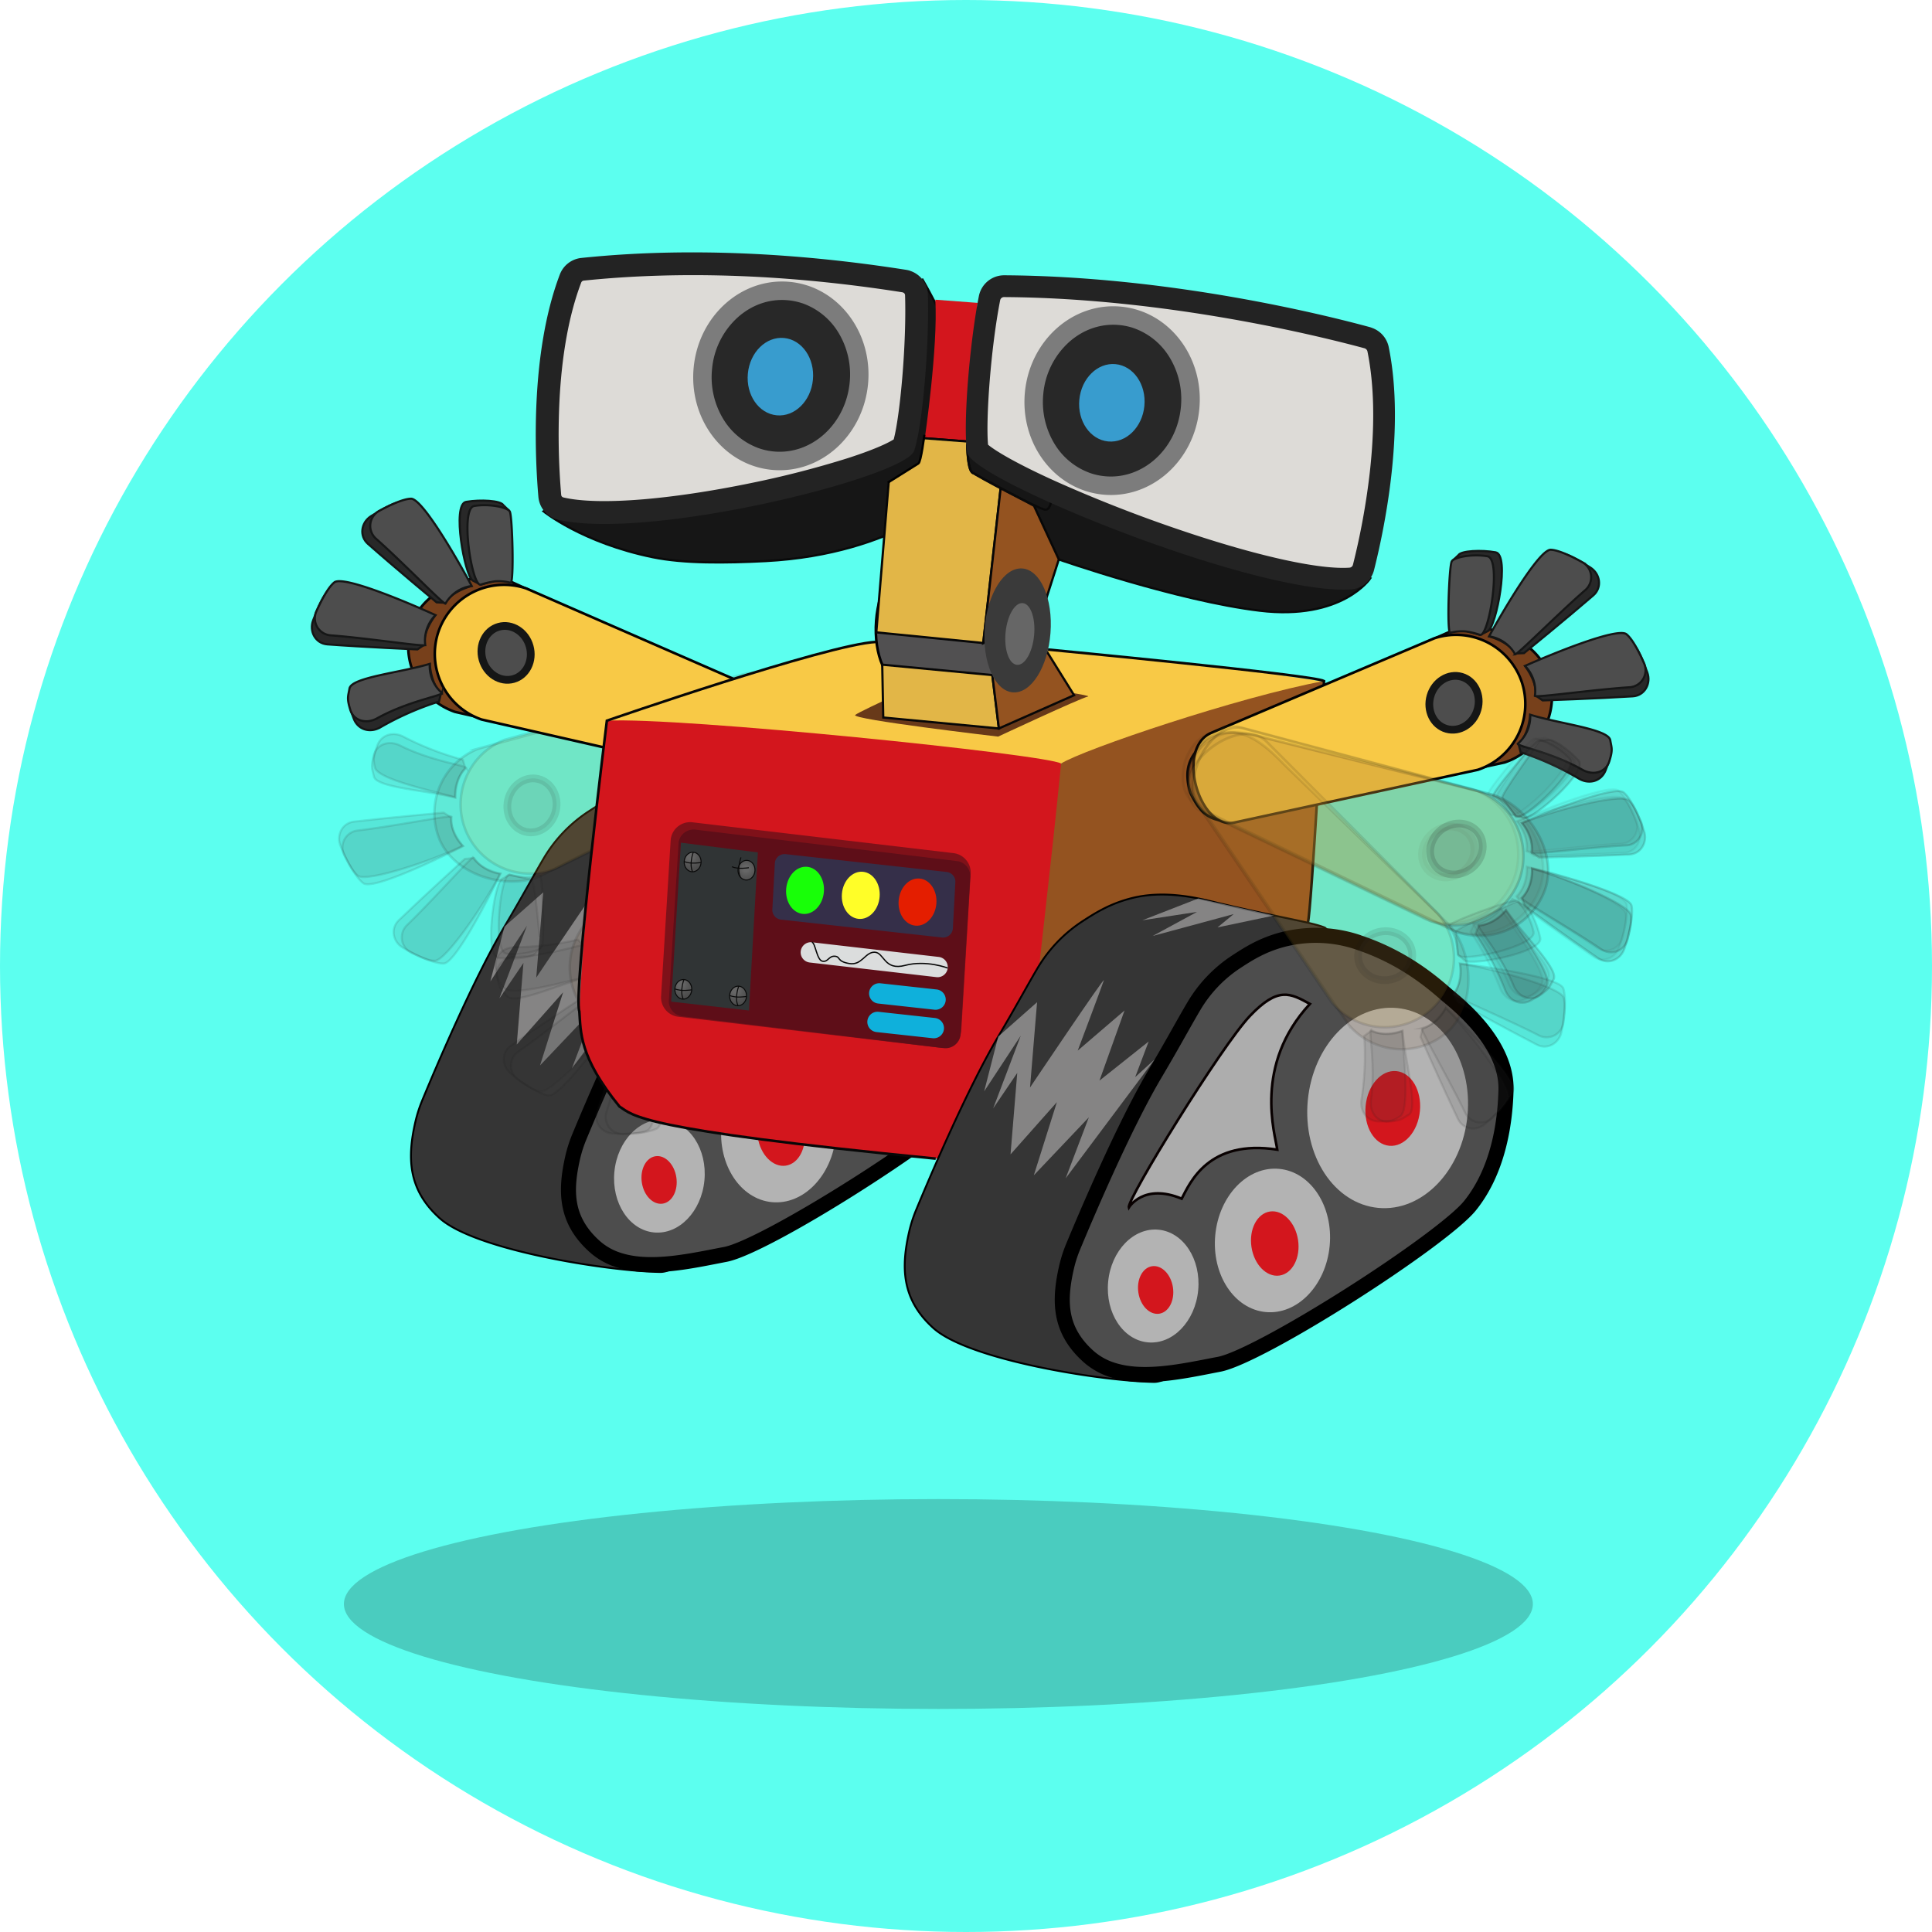 <svg id="Layer_1" data-name="Layer 1" xmlns="http://www.w3.org/2000/svg" xmlns:xlink="http://www.w3.org/1999/xlink" viewBox="0 0 1500 1500"><defs><style>.cls-1{fill:#5cffef;}.cls-2{opacity:0.2;}.cls-3{fill:#353535;stroke-width:1.46px;}.cls-22,.cls-24,.cls-3,.cls-32{stroke:#000;}.cls-22,.cls-24,.cls-3{stroke-linejoin:round;}.cls-11,.cls-12,.cls-16,.cls-17,.cls-4,.cls-41,.cls-42,.cls-46,.cls-47{fill:#4d4d4d;}.cls-5{fill:#b3b3b3;}.cls-6{fill:#f9f7f7;opacity:0.41;isolation:isolate;}.cls-7{fill:#d3161d;}.cls-13,.cls-38,.cls-43,.cls-8{fill:#77401b;}.cls-13,.cls-25,.cls-27,.cls-36,.cls-38,.cls-43,.cls-62,.cls-8{stroke:#070707;}.cls-10,.cls-11,.cls-12,.cls-13,.cls-14,.cls-15,.cls-16,.cls-17,.cls-21,.cls-23,.cls-25,.cls-27,.cls-28,.cls-32,.cls-36,.cls-38,.cls-39,.cls-40,.cls-41,.cls-42,.cls-43,.cls-44,.cls-45,.cls-46,.cls-47,.cls-57,.cls-58,.cls-59,.cls-60,.cls-61,.cls-62,.cls-8,.cls-9{stroke-miterlimit:10;}.cls-13,.cls-14,.cls-21,.cls-22,.cls-36,.cls-38,.cls-39,.cls-43,.cls-44,.cls-8,.cls-9{stroke-width:2px;}.cls-10,.cls-11,.cls-12,.cls-8,.cls-9{opacity:0.11;}.cls-14,.cls-18,.cls-39,.cls-44,.cls-9{fill:#f8c946;}.cls-14,.cls-39,.cls-44,.cls-9{stroke:#020202;}.cls-10,.cls-15,.cls-33,.cls-40,.cls-45{fill:#282828;}.cls-10,.cls-11,.cls-12,.cls-15,.cls-16,.cls-17,.cls-40,.cls-41,.cls-42,.cls-45,.cls-46,.cls-47{stroke:#151616;}.cls-10,.cls-11,.cls-15,.cls-16,.cls-40,.cls-41,.cls-45,.cls-46{stroke-width:1.64px;}.cls-12,.cls-17,.cls-42,.cls-47{stroke-width:6px;}.cls-19{fill:#683919;}.cls-20,.cls-27{fill:#945320;}.cls-21{fill:#adadad;stroke:#080000;}.cls-22{fill:#515051;}.cls-23,.cls-26{fill:#161616;}.cls-23,.cls-28,.cls-57,.cls-58,.cls-59,.cls-60,.cls-61{stroke:#0a0a0a;}.cls-23,.cls-24,.cls-25,.cls-27,.cls-28,.cls-32{stroke-width:1.73px;}.cls-24{fill:#8e8a8b;}.cls-25{fill:#e2b647;}.cls-28,.cls-32,.cls-36,.cls-58,.cls-62{fill:none;}.cls-29{fill:#dddbd7;}.cls-30{fill:#232323;}.cls-31{fill:#3a3a3a;}.cls-34{fill:#7c7c7c;}.cls-35{fill:#666;}.cls-37{fill:#389cce;}.cls-38,.cls-39,.cls-40,.cls-41,.cls-42{opacity:0.06;}.cls-43,.cls-44,.cls-45,.cls-46,.cls-47{opacity:0.16;}.cls-48{fill:#7f1119;}.cls-49{fill:#5e0e18;}.cls-50{fill:#352f49;}.cls-51{fill:#e41e00;}.cls-52{fill:#fffe28;}.cls-53{fill:#18ff08;}.cls-54{fill:#dbdddd;}.cls-55{fill:#0fb0db;}.cls-56{fill:#303435;}.cls-57,.cls-58,.cls-59,.cls-60,.cls-61{stroke-width:0.78px;}.cls-57{fill:url(#radial-gradient);}.cls-59{fill:url(#radial-gradient-2);}.cls-60{fill:url(#radial-gradient-3);}.cls-61{fill:url(#radial-gradient-4);}</style><radialGradient id="radial-gradient" cx="466.26" cy="827.38" r="10.75" gradientTransform="matrix(0, -0.96, 0.96, 0, -252.2, 1114.53)" gradientUnits="userSpaceOnUse"><stop offset="0.2" stop-color="#666"/><stop offset="0.57" stop-color="#585858"/><stop offset="1" stop-color="#4d4d4d"/></radialGradient><radialGradient id="radial-gradient-2" cx="422.74" cy="721.05" r="10.75" gradientTransform="matrix(0, -0.96, 0.96, 0, -115.29, 1176.93)" xlink:href="#radial-gradient"/><radialGradient id="radial-gradient-3" cx="467.49" cy="723.7" r="10.75" gradientTransform="matrix(0, -0.96, 0.96, 0, -160.34, 1214.55)" xlink:href="#radial-gradient"/><radialGradient id="radial-gradient-4" cx="428.07" cy="822.85" r="10.75" gradientTransform="matrix(0, -0.96, 0.96, 0, -209.44, 1086.07)" xlink:href="#radial-gradient"/></defs><title>lifted</title><circle class="cls-1" cx="750" cy="750" r="750"/><ellipse class="cls-2" cx="728.56" cy="1245.36" rx="461.55" ry="81.47"/><g id="Layer_4" data-name="Layer 4"><path class="cls-3" d="M322.5,871A106.73,106.73,0,0,1,328,853.92c9.57-23.15,39.19-93.14,63.69-134.56,14.44-24.39,23.39-41.12,30.85-53.63a110.71,110.71,0,0,1,34.59-35.84c9.42-6.12,20.22-13,35.95-17.34,20.55-5.72,41.94-3.42,62.66,1.61,51.66,12.55,79.63,16.46,89.57,20.76,9.41,7.93,48.07,58,47,96.78-.74,28-6.79,65.66-29.38,93.51S547.12,988.11,512.43,987.56c-40.53-.65-143.17-16.8-171-41.69C316.39,923.49,316.27,898.31,322.5,871Z"/><path class="cls-4" d="M480,978.21a50.5,50.5,0,0,1-18.24-10.4c-22.67-20.26-23.22-42.33-17.09-69.17a101.66,101.66,0,0,1,5.2-16.15c8.69-20.9,38.82-92.36,63.34-133.81,8-13.48,14.4-24.86,19.56-34,4.27-7.54,7.94-14.06,11.26-19.61a105.62,105.62,0,0,1,32.77-33.94c8.46-5.49,19-12.36,34.34-16.61a102.77,102.77,0,0,1,59.28,1.55l1.1.37c34.61,11.45,57.08,30.9,66.67,39.21l2.35,2,1.21,1c5.48,4.59,16.87,14.13,26.77,27,11.91,15.49,17.76,30.75,17.39,45.27-.65,26.11-6.11,62.89-28.07,90-10,12.3-47.49,40.15-93.31,69.27-47,29.84-86.74,50.92-101.29,53.71l-7.27,1.41C530.92,980.18,502.65,985.72,480,978.21Z"/><path d="M669.64,652c33.51,11.09,55.36,30,64.7,38.08l2.4,2.07,1.22,1c5.33,4.43,16.38,13.71,25.89,26.1,11.08,14.4,16.52,28.38,16.18,41.55-1.19,45.63-15.21,72.19-26.77,86.44-9.47,11.68-47.26,39.65-91.91,68-45.66,29-85.56,50.28-99.24,52.9q-3.58.68-7.3,1.41c-24.27,4.74-51.78,10.11-73,3.09a45,45,0,0,1-16.19-9.2c-9.67-8.66-15.39-18.16-17.46-29-1.79-9.41-1.12-20.05,2.18-34.49a96.1,96.1,0,0,1,4.91-15.25c8.66-20.8,38.64-92,63-133.06,8-13.52,14.47-24.94,19.62-34.12,4.26-7.48,7.9-14,11.18-19.47A99.58,99.58,0,0,1,580,666c8.14-5.3,18.25-11.85,32.72-15.88a96.92,96.92,0,0,1,55.89,1.5l1.06.35m3.68-11.1-1.13-.38a108.92,108.92,0,0,0-62.66-1.62c-15.75,4.38-26.55,11.23-35.95,17.35A110.54,110.54,0,0,0,539,692.07c-7.48,12.46-16.4,29.22-30.84,53.63-24.5,41.42-54.12,111.41-63.71,134.55a107.13,107.13,0,0,0-5.5,17.1c-6.22,27.3-6.11,52.48,18.91,74.84a56.7,56.7,0,0,0,20.3,11.59c26.42,8.75,59.46,1,86.13-4.12,34.13-6.48,175.5-97.19,198.09-125s28.63-65.49,29.37-93.51c1-38.83-38-70-47.45-77.9-7.9-6.66-32-29.42-71-42.31Z"/><ellipse class="cls-5" cx="694.02" cy="774.87" rx="77.93" ry="62.27" transform="translate(-142.74 1392.88) rotate(-84.6)"/><ellipse class="cls-5" cx="604.58" cy="877.77" rx="55.83" ry="44.61" transform="translate(-326.19 1397.06) rotate(-84.6)"/><ellipse class="cls-5" cx="511.96" cy="913.14" rx="43.93" ry="35.11" transform="translate(-445.31 1336.89) rotate(-84.6)"/><path class="cls-6" d="M391.7,719.36l30.12-26.58L416.34,759s58.47-87,57.33-83.21-20.29,54.54-20.29,54.54l36.35-31.11-19.51,54.52,38.2-30.4L498,751l15.14-13.8L444,829.53l18-47.34-42.71,45,17.91-56.8-36,40.56,5.21-63.32L387.72,775.2l21.41-56.47-28.41,43.21Z"/><polygon class="cls-6" points="547.01 612.24 503.54 629.17 546.03 622.66 511.56 641.35 574.52 624.34 561.92 634.69 605.83 625.46 547.01 612.24"/><ellipse class="cls-7" cx="697.98" cy="775.25" rx="29.12" ry="21.17" transform="translate(-139.52 1397.17) rotate(-84.6)"/><ellipse class="cls-7" cx="606.38" cy="880.15" rx="18.29" ry="25.14" transform="translate(-124.25 100.06) rotate(-8.56)"/><ellipse class="cls-7" cx="511.71" cy="916.1" rx="13.55" ry="18.62" transform="translate(-130.65 86.37) rotate(-8.56)"/><path class="cls-8" d="M418.62,680.6l160.62-81.75c27.76-13.07,45-27.06,34.17-54.6h0c-13.44-25.64-28.46-22-55.95-14l-186.07,51a53.92,53.92,0,0,0-30.47,69.65h0C351.72,678.44,391.08,691.38,418.62,680.6Z"/><path class="cls-9" d="M431,674.56,599.59,592c27.76-13.08,5.7-76.62-21.78-68.59l-186.07,51a53.91,53.91,0,0,0-30.46,69.66h0A53.92,53.92,0,0,0,431,674.56Z"/><path class="cls-10" d="M367.47,666.18s4.31,8,20.75,12.08c-10.11,20.91-41.68,67.57-50.58,67.7-6.06.1-15.7-5-24.63-10-8-4.55-10.08-15-3.44-21.44,19.83-19.08,51.29-47.69,51.29-47.69Z"/><path class="cls-11" d="M388.63,678.36c-10.11,20.91-35.31,69.59-44.21,69.72-6.06.1-16.24-4.11-25-8.38A13.23,13.23,0,0,1,316,718.27c19.83-19.08,49.38-52.5,51.7-52.77A27.81,27.81,0,0,0,388.63,678.36Z"/><path class="cls-10" d="M350.05,634.47s-1.42,9,9.23,22.17c-20.7,10.54-74.07,28.6-81.24,23.36-4.88-3.59-9.51-13.44-13.55-22.92-3.63-8.47,1.08-18.06,10.23-19.16,27.35-3.22,69.69-7,69.69-7Z"/><path class="cls-11" d="M359.55,657c-20.7,10.54-70.22,34.07-77.38,28.78-4.88-3.59-10.43-13.09-14.85-21.8a13.25,13.25,0,0,1,5.78-17.81,13.53,13.53,0,0,1,4.44-1.35c27.36-3.23,71.08-11.94,73.08-10.71A27.68,27.68,0,0,0,359.55,657Z"/><path class="cls-10" d="M361.27,596.22s-7,5.8-7.78,22.71C331,613.11,293,604.5,291.09,595.84c-1.28-5.92-1.63-6.67,1.61-16.43,2.89-8.75,12.17-11.82,20.35-7.57a230.43,230.43,0,0,0,46.31,18Z"/><path class="cls-11" d="M353.44,619.34c-22.5-5.82-61.27-7.79-63.13-16.49-1.28-5.92-2.55-7-.08-16.48,2.33-8.91,12.11-11.69,20.35-7.57,24.56,12.29,50.64,15.24,51.35,17.46A28,28,0,0,0,353.44,619.34Z"/><path class="cls-10" d="M412.63,683l-16.93-3.89s-5.12,2.75-6.18,3.45c-5.92,3.94-13.75,59.8-2.44,61.21s26.66-.22,28.66-3.68c.24-.43,4-4.22,4-4.22S415.11,681.09,412.63,683Z"/><path class="cls-11" d="M418.77,679.54a36.73,36.73,0,0,1-11.92,1.62,63.07,63.07,0,0,1-11.15-2c-7-1.51-13.75,59.81-2.44,61.22s25.41-1.93,27.41-5.39S421.57,677.35,418.77,679.54Z"/><ellipse class="cls-12" cx="413.02" cy="625.36" rx="21.06" ry="19" transform="translate(-289.56 886.21) rotate(-76.93)"/><path class="cls-8" d="M543.7,781.65l103.14-147.8c18.33-24.61,26.9-45,4.41-64.25h0c-23.93-16.28-35.48-6-55.94,14L455.22,716.27a53.91,53.91,0,0,0,5.95,75.79h0C483.68,811.27,524.49,804.14,543.7,781.65Z"/><path class="cls-9" d="M551.74,770.51,661.58,618.26C679.91,593.64,630.5,548,610.05,568L470,700.67a53.92,53.92,0,0,0,6,75.8h0A53.93,53.93,0,0,0,551.74,770.51Z"/><path class="cls-10" d="M491.79,793s7.59,5.05,24,.87c.93,23.21-4.93,79.24-12.71,83.55-5.3,2.94-16.18,3-26.45,2.77-9.21-.24-16-8.52-13.14-17.29,8.5-26.18,22.76-66.24,22.76-66.24Z"/><path class="cls-11" d="M516.19,793.8c.94,23.21,1.65,78-6.14,82.33-5.3,3-16.26,4-26,4.4a13.25,13.25,0,0,1-13.14-17.28c8.5-26.18,18.82-69.57,20.74-70.9A27.75,27.75,0,0,0,516.19,793.8Z"/><path class="cls-10" d="M461.49,773.28s3,8.61,18.58,15.2c-13.29,19-51.86,60.14-60.65,58.89-6-.87-14.72-7.37-22.75-13.83-7.19-5.76-7.56-16.44,0-21.72,22.6-15.73,58.18-39,58.18-39Z"/><path class="cls-11" d="M480.46,788.63c-13.29,19.06-45.88,63.15-54.69,61.85-6-.87-15.36-6.63-23.37-12.23a13.25,13.25,0,0,1,0-21.71c22.61-15.74,57.06-44,59.4-43.89A27.7,27.7,0,0,0,480.46,788.63Z"/><path class="cls-10" d="M453.35,734.25s-3.47,8.43,3.84,23.7c-22.57,5.46-60.18,15.79-65.92,9-3.91-4.62-4.57-5.12-6.32-15.25-1.57-9.08,5.17-16.16,14.38-16.27a230.3,230.3,0,0,0,49.35-5.9Z"/><path class="cls-11" d="M457.34,758.34c-22.58,5.46-57.71,22-63.45,15.21-3.92-4.63-5.57-5-7.84-14.5-2.14-9,5.17-16,14.38-16.28C427.89,742,452.28,732.35,454,734A28,28,0,0,0,457.34,758.34Z"/><path class="cls-10" d="M539.55,786.59l-16.77,4.54s-3.22,4.84-3.83,6c-3.36,6.27,16.06,59.22,26.7,55.14s23.4-12.76,23.54-16.75c0-.5,1.58-5.63,1.58-5.63S540.83,783.74,539.55,786.59Z"/><path class="cls-11" d="M543.34,780.64a36.9,36.9,0,0,1-9.76,7.05,62,62,0,0,1-10.8,3.44c-6.85,2,16.06,59.23,26.69,55.15s21.51-13.67,21.64-17.66S544.77,777.39,543.34,780.64Z"/><ellipse class="cls-12" cx="512.73" cy="735.56" rx="19" ry="21.06" transform="translate(-173.31 158.25) rotate(-15.04)"/><path class="cls-13" d="M396.1,451.4l164,74.71c28.3,11.86,46.07,25.09,36.49,53.07h0c-12.3,26.2-27.47,23.23-55.27,16.36L353.25,552.7a53.9,53.9,0,0,1-33.46-68.27h0C329.37,456.45,368.12,441.82,396.1,451.4Z"/><path class="cls-14" d="M408.68,456.9,580.74,532c28.3,11.86,9,76.3-18.8,69.47L373.89,558.63a53.9,53.9,0,0,1-33.46-68.27h0A53.91,53.91,0,0,1,408.68,456.9Z"/><path class="cls-15" d="M345.63,468s3.95-8.2,20.2-12.95c-11-20.46-44.57-65.72-53.47-65.46-6.05.17-15.46,5.62-24.17,11.08-7.84,4.88-9.42,15.46-2.51,21.57,20.62,18.23,53.3,45.43,53.3,45.43Z"/><path class="cls-16" d="M366.24,454.94c-11-20.46-38.3-68-47.19-67.75-6.06.17-16.06,4.81-24.63,9.45a13.25,13.25,0,0,0-2.51,21.58c20.62,18.22,51.6,50.3,53.94,50.47A27.75,27.75,0,0,1,366.24,454.94Z"/><path class="cls-15" d="M329.6,500.45s-1.82-8.93,8.25-22.54c-21.13-9.66-75.24-25.37-82.17-19.78-4.7,3.77-8.91,13.82-12.53,23.39-3.29,8.7,1.84,18.06,11,18.76,27.47,2.05,69.93,3.94,69.93,3.94Z"/><path class="cls-16" d="M338.11,477.57c-21.13-9.65-71.63-31-78.56-25.41-4.71,3.78-9.87,13.54-13.9,22.42a13.25,13.25,0,0,0,6.56,17.55,13.46,13.46,0,0,0,4.49,1.15c27.47,2,71.52,8.85,73.48,7.58A27.84,27.84,0,0,1,338.11,477.57Z"/><path class="cls-15" d="M342.45,538.17s-7.27-5.48-8.75-22.34c-22.22,6.79-59.84,17-61.34,25.8-1,6-1.34,6.74,2.32,16.35,3.27,8.61,12.67,11.3,20.66,6.68a230.09,230.09,0,0,1,45.49-20Z"/><path class="cls-16" d="M333.67,515.41c-22.22,6.79-60.86,10.43-62.34,19.21-1,6-2.25,7.16.63,16.47,2.73,8.81,12.61,11.16,20.67,6.68,24-13.38,49.93-17.42,50.56-19.7A27.56,27.56,0,0,1,333.67,515.41Z"/><path class="cls-15" d="M390,449.28l-16.73,4.61s-5.21-2.53-6.29-3.19c-6.09-3.68-16.33-59.14-5.1-61.05s26.65-1,28.8,2.42c.27.42,4.22,4.06,4.22,4.06S392.6,451.07,390,449.28Z"/><path class="cls-16" d="M396.3,452.44a36.94,36.94,0,0,0-12-1.09,63.39,63.39,0,0,0-11.06,2.56c-6.89,1.81-16.33-59.16-5.1-61.06s25.49.83,27.62,4.19S399.22,454.5,396.3,452.44Z"/><ellipse class="cls-17" cx="392.92" cy="506.91" rx="19" ry="21.06" transform="translate(-121.57 123.98) rotate(-15.56)"/><path class="cls-18" d="M471.19,559.55s154.58-57,222.13-62.32c0,0,179.68,7.25,332.68,31.74-19.47,11.81-181.56,61.78-204.1,64.06S529.53,573.73,471.19,559.55Z"/><path class="cls-19" d="M774.94,571.9s63.45-29.65,69.76-31.12-114.86-16.86-114.86-16.86S668.3,551.68,664,555.06,774.94,571.9,774.94,571.9Z"/><path class="cls-20" d="M1028,528.74s-9.74,256-34.82,318.66c-20.52,14.32-157.35,61.38-199.35,57.4-1.95-29.64,16.46-291.85,30-312C840.57,582.08,962.3,540.86,1028,528.74Z"/><path class="cls-7" d="M471.19,559.55s-17.05,129.72-21.37,225.66c-1.64,37,30.39,76.07,36.23,78,12.3,13.62,320.15,49.83,339.64,39.17,0,0-31.73-30.29-26.61-81,6.44-63.36,17.28-151.86,24.74-228.59C813,585.8,527.32,556.45,471.19,559.55Z"/><path class="cls-3" d="M705.86,956.34a106.54,106.54,0,0,1,5.49-17.08c9.59-23.15,39.21-93.14,63.71-134.56,14.44-24.39,23.4-41.16,30.85-53.64a110.71,110.71,0,0,1,34.59-35.84c9.41-6.11,20.22-13,36-17.34,20.55-5.72,41.93-3.42,62.66,1.62,51.66,12.54,79.63,16.46,89.57,20.76,9.4,7.93,48.06,58,47,96.79-.73,28-6.78,65.65-29.37,93.51s-115.87,162.89-150.57,162.35c-40.53-.65-143.16-16.8-171-41.69C699.75,1008.83,699.63,983.65,705.86,956.34Z"/><path class="cls-4" d="M863.32,1063.54a50.5,50.5,0,0,1-18.23-10.39C822.42,1032.9,821.87,1010.81,828,984a101.44,101.44,0,0,1,5.2-16.16c8.69-20.9,38.82-92.36,63.34-133.81,8-13.48,14.39-24.87,19.56-34,4.27-7.54,7.93-14.06,11.26-19.6a105.48,105.48,0,0,1,32.76-33.94c8.47-5.5,19-12.36,34.34-16.61a102.63,102.63,0,0,1,59.29,1.55l1.09.36c34.62,11.46,57.08,30.9,66.68,39.2l2.36,2,1.2,1c5.47,4.58,16.87,14.13,26.77,27,11.92,15.49,17.76,30.75,17.38,45.26-.64,26.11-6.1,62.89-28.06,90-10,12.31-47.48,40.15-93.32,69.28-47,29.85-86.73,50.92-101.29,53.71l-7.27,1.4C914.26,1065.51,886,1071,863.32,1063.54Z"/><path d="M1053,737.31c33.51,11.09,55.36,30,64.7,38.08l2.41,2.07,1.22,1c5.32,4.42,16.37,13.71,25.89,26.09,11.08,14.41,16.52,28.39,16.17,41.55-1.19,45.64-15.2,72.2-26.76,86.44-9.47,11.69-47.27,39.67-91.9,68-45.68,29-85.57,50.29-99.25,52.91-2.39.44-4.83.92-7.3,1.4-24.28,4.74-51.78,10.11-73,3.1A45,45,0,0,1,849,1048.8c-9.68-8.66-15.4-18.15-17.46-29-1.8-9.4-1.12-20,2.18-34.48A94.88,94.88,0,0,1,838.64,970c8.67-20.81,38.64-91.95,63-133.07,8-13.52,14.48-24.94,19.63-34.12,4.25-7.48,7.9-14,11.18-19.46a99.48,99.48,0,0,1,30.94-32c8.14-5.31,18.25-11.86,32.72-15.88a96.77,96.77,0,0,1,55.92,1.48l1.06.35m3.67-11.11-1.14-.38a108.88,108.88,0,0,0-62.65-1.62c-15.75,4.38-26.55,11.23-35.94,17.35a110.55,110.55,0,0,0-34.65,35.83c-7.48,12.47-16.4,29.23-30.84,53.64-24.5,41.42-54.12,111.42-63.71,134.56a105.66,105.66,0,0,0-5.49,17.09c-6.24,27.3-6.12,52.48,18.89,74.84a57.08,57.08,0,0,0,20.3,11.59c26.43,8.74,59.46,1,86.14-4.12,34.13-6.48,175.49-97.19,198.08-125.05s28.65-65.49,29.37-93.5c1-38.84-38-70-47.44-77.89-7.9-6.67-32-29.42-71-42.31Z"/><ellipse class="cls-5" cx="1077.37" cy="860.21" rx="77.93" ry="62.27" transform="translate(119.58 1851.85) rotate(-84.6)"/><ellipse class="cls-5" cx="987.94" cy="963.1" rx="55.83" ry="44.61" transform="translate(-63.86 1856.01) rotate(-84.6)"/><ellipse class="cls-5" cx="895.32" cy="998.48" rx="43.93" ry="35.11" transform="translate(-182.99 1795.85) rotate(-84.6)"/><path class="cls-6" d="M775.06,804.71l30.12-26.59-5.47,66.21s58.47-87,57.31-83.21-20.3,54.59-20.3,54.59l36.36-31.18L853.61,839l38.2-30.39-10.47,27.68,15.14-13.8-69.1,92.34,18-47.34-42.72,45,17.91-56.8-36,40.56L789.79,833l-18.7,27.57,21.42-56.47L764.1,847.32Z"/><polygon class="cls-6" points="930.37 697.57 886.9 714.5 929.38 708 894.92 726.68 957.88 709.68 945.28 720.03 989.19 710.8 930.37 697.57"/><ellipse class="cls-7" cx="1081.34" cy="860.59" rx="29.12" ry="21.17" transform="translate(122.81 1856.14) rotate(-84.6)"/><ellipse class="cls-7" cx="989.72" cy="965.48" rx="18.29" ry="25.14" transform="translate(-132.68 158.06) rotate(-8.56)"/><ellipse class="cls-7" cx="895.06" cy="1001.43" rx="13.55" ry="18.62" transform="matrix(0.99, -0.15, 0.15, 0.99, -139.08, 144.37)"/><path class="cls-21" d="M876.46,937.45s11.46-19.11,41-6.79c6.52-12.42,20.73-46.37,74.21-38.08C990,880.42,972.92,827.05,1017,779.44c-15.21-8.29-24.59-13.74-46.55,9.31S874.77,931.19,876.46,937.45Z"/><path class="cls-22" d="M793.75,441.35l-7.3,96.21L702.11,532c-14.08-1.11-23.89-23.47-21.88-50s15.08-47.24,29.17-46.16c4.74.36,9,3.12,12.48,7.68Z"/><path class="cls-23" d="M422.05,397s30.06,24.42,84.71,35.6c24.28,5,56.55,4.62,87.85,3C696.23,430.27,745,381.28,745,381.28s-1.41-69.76-.94-93.14-27.8-71-27.8-71Z"/><path class="cls-23" d="M1063.88,449s-21.79,32.85-85.92,25.13-155.89-39.78-155.89-39.78l-52.74-82.63Z"/><path class="cls-7" d="M726.18,232.68,759,235.15l-8.95,107.61L718,340.32S728.36,269.46,726.18,232.68Z"/><polygon class="cls-24" points="718.01 340.28 736.9 370.5 759.76 372.24 750.05 342.71 718.01 340.28"/><polygon class="cls-25" points="692.97 338.38 780.72 345.04 763.4 499.23 680.36 490.98 692.97 338.38"/><path class="cls-26" d="M718.21,339.38l-3.72,18.31a3.15,3.15,0,0,1-1.43,2.1l-23.83,14.95a3.2,3.2,0,0,1-4.39-1,3.27,3.27,0,0,1-.47-1.46l-.38-5.15a3.19,3.19,0,0,1,1.1-2.63L713,336.39a3.18,3.18,0,0,1,5.17,3Z"/><polygon class="cls-27" points="822.07 434.31 811.09 468.56 763.4 499.23 780.72 345.04 822.07 434.31"/><path class="cls-23" d="M750.94,345.48s.12,17.92,3.61,21,50.71,27.93,56.46,29.16,5.65-12.24,5.65-12.24Z"/><path class="cls-28" d="M750.94,345.48s.19,21.64,5,22c5.57,3.29,47.2,25.39,47.2,25.39"/><path class="cls-29" d="M920.93,422a1106.13,1106.13,0,0,1-108.47-42.27c-37.11-17-50.9-27.14-53.36-30.47-2.93-19.25,1.77-80.12,9.13-117.73a11.51,11.51,0,0,1,11.34-9.3c127.56.76,248.14,30.85,282.06,40l.59.2a11.72,11.72,0,0,1,7.76,8.78c5.48,26.94,6.1,59.58,1.87,97a561.17,561.17,0,0,1-13.23,72.19,11.45,11.45,0,0,1-10.29,8.67c-23.72,1.66-70.12-8.24-127.39-27.19Z"/><path class="cls-30" d="M1059.58,270.46a3.29,3.29,0,0,1,2.12,2.48c5.29,26.07,5.88,57.83,1.74,94.39a553.09,553.09,0,0,1-13,71.08,3,3,0,0,1-2.69,2.32c-22.67,1.58-67.93-8.18-124.17-26.79a1109.65,1109.65,0,0,1-104.34-40.45C787,358.9,772,349.39,767.12,345.28c-1.83-19.57,2.08-74.83,9.4-112.16a3.05,3.05,0,0,1,3-2.47c126.54.76,246.27,30.64,279.9,39.76l.15,0m5.3-16-1-.34c-36.68-10-156.4-39.59-284.2-40.34A20,20,0,0,0,760,229.87c-7.36,37.54-12.5,101.54-9.06,121.51C753.17,364.48,837,403,918.28,430c51.84,17.15,102.65,29.52,130.64,27.6a19.91,19.91,0,0,0,17.88-15c7.42-29.33,24.52-108.53,11.43-173a20.12,20.12,0,0,0-13.34-15.15Z"/><polygon class="cls-25" points="684.96 516.05 685.76 557.08 775.54 565.57 770.45 524.13 684.96 516.05"/><polygon class="cls-27" points="813.17 506.48 833.9 539.76 775.54 565.57 770.45 524.13 813.17 506.48"/><ellipse class="cls-31" cx="790.08" cy="489.45" rx="48.23" ry="25.6" transform="translate(242.24 1240.23) rotate(-85.66)"/><path class="cls-32" d="M717.67,337.57s-2.56,21-4.62,22.25l-23.82,14.94"/><path class="cls-29" d="M434.37,394.66a11,11,0,0,1-7.49-9.59,560.65,560.65,0,0,1-1.4-73.32c1.86-37.58,7.74-69.66,17.46-95.32a11.21,11.21,0,0,1,9.29-7.3c76.75-7.94,160.84-4.85,249.94,9.16a12.2,12.2,0,0,1,1.76.43,11.13,11.13,0,0,1,7.58,10.17c1.18,37.58-4.11,99.58-10,117.62-5,5.6-42.34,21.6-112.87,36.48C521.34,397.22,464,401.68,435.3,394.89,435,394.83,434.68,394.75,434.37,394.66Z"/><path class="cls-30" d="M701.18,227.14a2.27,2.27,0,0,1,1.51,2c1.2,38-3.85,93.21-8.81,112-3.21,2.06-12.56,7.11-35.7,14.58a749.46,749.46,0,0,1-75.56,19.42c-29.8,6.13-58.6,10.46-83.29,12.53-26.93,2.25-48.38,1.76-62-1.48l-.18-.06a2.22,2.22,0,0,1-1.45-1.93,553,553,0,0,1-1.38-72.13c1.81-36.65,7.5-67.84,16.89-92.59a2.39,2.39,0,0,1,1.95-1.61c76-7.85,159.32-4.79,247.65,9.1l.35.12m5.56-16.82a20.22,20.22,0,0,0-3.16-.77c-126.25-19.86-214.39-13.14-252.23-9.23a20.11,20.11,0,0,0-16.72,12.94c-23.31,61.47-19.21,142.4-16.61,172.54A19.94,19.94,0,0,0,431.59,403a14,14,0,0,0,1.68.47C503.43,420.07,702.65,370.6,709.73,350c6.61-19.14,11.88-83.14,10.66-121.38a19.93,19.93,0,0,0-13.65-18.29Z"/><path class="cls-33" d="M844.75,374.28c-27.23-9-44.85-38-41.92-68.95a68.49,68.49,0,0,1,22.33-45c12.6-11.23,28.38-16.58,44.45-15.06a55.83,55.83,0,0,1,12.46,2.61c27.23,9,44.85,38,41.93,69a68.7,68.7,0,0,1-22.34,45c-12.6,11.22-28.37,16.58-44.45,15.05A56.39,56.39,0,0,1,844.75,374.28Z"/><path class="cls-34" d="M879.8,254.61A53.26,53.26,0,0,1,908,277.35a62.51,62.51,0,0,1,8.84,38.75c-3.05,32.37-29.52,56.44-59,53.65A49.64,49.64,0,0,1,847,367.48a53.24,53.24,0,0,1-28.19-22.73A62.6,62.6,0,0,1,810,306a61.61,61.61,0,0,1,20-40.39c11.09-9.89,24.94-14.6,39-13.25a49,49,0,0,1,10.85,2.26h0M884.34,241a63.4,63.4,0,0,0-14-2.93c-37.4-3.53-70.8,26.27-74.61,66.57-3.31,35.09,16.87,66.54,46.81,76.45a63.79,63.79,0,0,0,14,2.94c37.4,3.53,70.8-26.27,74.61-66.58,3.32-35.08-16.87-66.54-46.8-76.45Z"/><path class="cls-33" d="M587.63,355c-27.23-9-44.85-38-41.93-68.95,3.44-36.32,33.38-63.29,66.8-60.13a57.19,57.19,0,0,1,12.42,2.6c27.23,9,44.85,38,41.93,69a68.58,68.58,0,0,1-22.33,45c-12.6,11.23-28.38,16.58-44.45,15.06A56.72,56.72,0,0,1,587.63,355Z"/><path class="cls-34" d="M622.68,235.36a53.3,53.3,0,0,1,28.19,22.74,62.56,62.56,0,0,1,8.83,38.76c-3.05,32.38-29.51,56.44-59,53.66a49.08,49.08,0,0,1-10.85-2.28,53.26,53.26,0,0,1-28.19-22.72,62.63,62.63,0,0,1-8.85-38.76,61.53,61.53,0,0,1,20-40.38c11.08-9.89,24.93-14.6,39-13.26a49.15,49.15,0,0,1,10.86,2.27h0m4.5-13.61a63.77,63.77,0,0,0-14-2.93c-37.4-3.54-70.8,26.27-74.61,66.57-3.32,35.08,16.87,66.54,46.81,76.45a63.75,63.75,0,0,0,14,2.94c37.34,3.53,70.75-26.28,74.57-66.62,3.31-35.07-16.87-66.53-46.81-76.44Z"/><ellipse class="cls-35" cx="791.8" cy="492.22" rx="24.07" ry="11.13" transform="translate(227.25 1234.18) rotate(-84.6)"/><path class="cls-36" d="M680.16,498.37c-38.22,2-209,61.18-209,61.18s-26.3,211.86-21.37,225.66c1.18,15.72-.38,35.16,31.16,73.88,10.91,7,13.19,17.75,245.53,40.47"/><path class="cls-36" d="M813.69,504.32s206,19.68,214.27,24.42c0,0-9.72,177.35-12.52,187.67"/><ellipse class="cls-37" cx="605.9" cy="292.43" rx="30.15" ry="25.37" transform="translate(257.74 868.12) rotate(-84.6)"/><ellipse class="cls-37" cx="863.24" cy="312.73" rx="30.15" ry="25.37" transform="translate(470.66 1142.71) rotate(-84.6)"/><path class="cls-13" d="M1126.29,490.2l-164.8,72.95c-28.43,11.56-46.35,24.6-37.07,52.68h0c12,26.32,27.23,23.52,55.12,17L1168.08,592a53.93,53.93,0,0,0,34.19-67.91h0C1193,496,1154.37,480.92,1126.29,490.2Z"/><path class="cls-14" d="M1113.64,495.56,940.8,568.85c-28.43,11.57-9.83,76.21,18.05,69.67l188.54-40.85a53.93,53.93,0,0,0,34.19-67.92h0A53.93,53.93,0,0,0,1113.64,495.56Z"/><path class="cls-15" d="M1176.59,507.36s-3.88-8.25-20.07-13.19c11.22-20.33,45.26-65.22,54.16-64.87,6,.23,15.41,5.79,24.06,11.34,7.75,5,9.25,15.56,2.27,21.6-20.83,18-53.79,44.85-53.79,44.85Z"/><path class="cls-16" d="M1156.11,494.06c11.22-20.34,39-67.59,47.92-67.23,6,.22,16,5,24.52,9.71a13.24,13.24,0,0,1,2.28,21.59c-20.83,18-52.14,49.75-54.47,49.9A27.78,27.78,0,0,0,1156.11,494.06Z"/><path class="cls-15" d="M1192.26,540s1.91-8.91-8-22.63c21.24-9.41,75.51-24.56,82.38-18.94,4.68,3.85,8.77,13.93,12.29,23.61,3.17,8.66-2.05,18-11.24,18.58-27.49,1.74-70,3.19-70,3.19Z"/><path class="cls-16" d="M1184,517c21.23-9.41,72-30.24,78.82-24.56,4.68,3.85,9.7,13.63,13.65,22.57a13.23,13.23,0,0,1-11.24,18.57c-27.5,1.75-71.62,8.09-73.55,6.76A27.71,27.71,0,0,0,1184,517Z"/><path class="cls-15" d="M1179,577.55s7.33-5.41,9-22.25c22.13,7,59.64,17.67,61.06,26.42,1,6,1.26,6.75-2.49,16.32-3.37,8.58-12.8,11.14-20.74,6.46A230.6,230.6,0,0,0,1180.57,584Z"/><path class="cls-16" d="M1188.07,554.89c22.14,7,60.75,11.08,62.15,19.87,1,6,2.16,7.17-.81,16.46-2.82,8.77-12.73,11-20.74,6.47-23.86-13.6-49.74-18-50.33-20.21A28.05,28.05,0,0,0,1188.07,554.89Z"/><path class="cls-15" d="M1132.4,488.12l16.69,4.81s5.26-2.47,6.36-3.11c6.13-3.63,17-59,5.74-61s-26.63-1.21-28.81,2.13c-.27.42-4.27,4-4.27,4S1129.82,489.9,1132.4,488.12Z"/><path class="cls-16" d="M1126.08,491.25a36.68,36.68,0,0,1,12-1,61.23,61.23,0,0,1,11,2.65c6.87,1.88,17-59,5.75-61s-25.48.55-27.66,3.89S1123.16,493.28,1126.08,491.25Z"/><ellipse class="cls-17" cx="1128.89" cy="545.66" rx="21.06" ry="19" transform="translate(290.43 1477.93) rotate(-73.83)"/><path class="cls-38" d="M1156.43,616.15l-174.86-43.7c-29.52-8.35-51.67-9.07-61.6,18.78h0c-6.69,28.16,7,35.29,33,47.26l173.86,83.63a53.92,53.92,0,0,0,68.7-32.57h0C1205.49,661.67,1184.28,626.08,1156.43,616.15Z"/><path class="cls-39" d="M1143.15,612.61l-181.4-48.38c-29.53-8.34-54.58,54.09-28.57,66.06L1107,713.9a53.91,53.91,0,0,0,68.7-32.57h0A53.92,53.92,0,0,0,1143.15,612.61Z"/><path class="cls-40" d="M1185.56,660.59s2-8.89-7.73-22.73c21.35-9.15,75.79-23.65,82.59-17.91,4.64,3.9,8.6,14,12,23.73,3.06,8.69-2.27,18-11.48,18.44-27.48,1.39-70,2.34-70,2.34Z"/><path class="cls-41" d="M1177.58,637.51c21.35-9.14,72.32-29.34,79.11-23.6,4.64,3.9,9.57,13.76,13.38,22.73a13.23,13.23,0,0,1-11.46,18.44c-27.49,1.39-71.71,7.21-73.64,5.89A27.77,27.77,0,0,0,1177.58,637.51Z"/><path class="cls-40" d="M1177.9,696s7-5.86,7.58-22.79c22.54,5.63,74.67,27,76.64,35.68,1.32,5.91-1.64,16.38-4.81,26.18-2.82,8.78-12.67,12.93-20.29,7.75-22.76-15.51-57.16-40.47-57.16-40.47Z"/><path class="cls-41" d="M1185.49,672.75c22.53,5.62,75.35,20.36,77.28,29,1.32,5.91-.73,16.72-3.1,26.19a13.22,13.22,0,0,1-20.28,7.75c-22.77-15.51-61.48-37.62-62.18-39.86A27.71,27.71,0,0,0,1185.49,672.75Z"/><path class="cls-40" d="M1144.34,717.45s9.11.24,20.77-12c13.15,19.15,36.2,50.6,31.94,58.37-2.92,5.3-3.15,6.1-12,11.34-7.93,4.7-16.94.93-20.33-7.64a230.43,230.43,0,0,0-23.1-44Z"/><path class="cls-41" d="M1165.42,705.14c13.15,19.15,41.12,46.08,36.82,53.87-2.92,5.3-2.7,7-10.75,12.49-7.61,5.19-16.82.88-20.33-7.64-10.47-25.39-28.22-44.73-27.3-46.87A28,28,0,0,0,1165.42,705.14Z"/><path class="cls-40" d="M1162.52,618.26l10.22,14s5.67,1.28,6.93,1.45c7.06.91,49.61-36.1,42-44.59s-20.26-17.32-24-16c-.47.16-5.82.52-5.82.52S1159.39,618.08,1162.52,618.26Z"/><path class="cls-41" d="M1155.61,616.84a36.83,36.83,0,0,1,10.06,6.61,62.17,62.17,0,0,1,7.07,8.86c4.26,5.7,49.62-36.11,42-44.6s-20.43-15.21-24.21-13.91S1152.06,616.66,1155.61,616.84Z"/><ellipse class="cls-42" cx="1124.4" cy="661.51" rx="21.06" ry="19" transform="translate(-174.26 785.4) rotate(-35.92)"/><path class="cls-43" d="M1160.39,617.49l-174.85-43.7c-29.53-8.35-51.68-9.07-61.61,18.78h0c-6.68,28.17,7,35.29,33.05,47.27l173.85,83.62a53.92,53.92,0,0,0,68.7-32.57h0C1209.45,663,1188.24,627.43,1160.39,617.49Z"/><path class="cls-44" d="M1147.11,614l-181.4-48.37c-29.53-8.35-54.57,54.08-28.56,66L1111,715.25a53.91,53.91,0,0,0,68.69-32.58h0A53.92,53.92,0,0,0,1147.11,614Z"/><path class="cls-45" d="M1189.53,661.93s2-8.88-7.74-22.73c21.35-9.15,75.79-23.64,82.59-17.9,4.64,3.9,8.6,14,12,23.72,3.06,8.69-2.26,18-11.47,18.44-27.49,1.39-70,2.34-70,2.34Z"/><path class="cls-46" d="M1181.54,638.86c21.35-9.15,72.32-29.35,79.12-23.6,4.64,3.9,9.56,13.75,13.38,22.73a13.23,13.23,0,0,1-7,17.38,13,13,0,0,1-4.52,1c-27.48,1.39-71.71,7.22-73.64,5.9A27.76,27.76,0,0,0,1181.54,638.86Z"/><path class="cls-45" d="M1181.86,697.29s7-5.86,7.59-22.78c22.53,5.63,74.66,27,76.63,35.68,1.33,5.91-1.64,16.37-4.81,26.18-2.82,8.77-12.67,12.92-20.29,7.75-22.76-15.52-57.16-40.48-57.16-40.48Z"/><path class="cls-46" d="M1189.45,674.09c22.54,5.63,75.35,20.36,77.28,29.06,1.32,5.91-.72,16.71-3.1,26.19a13.25,13.25,0,0,1-20.28,7.75c-22.77-15.52-61.47-37.63-62.18-39.86A27.72,27.72,0,0,0,1189.45,674.09Z"/><path class="cls-45" d="M1148.3,718.8s9.11.24,20.77-12c13.15,19.14,36.2,50.59,31.94,58.37-2.92,5.3-3.15,6.09-12,11.33-7.92,4.71-16.94.94-20.33-7.63a229.94,229.94,0,0,0-23.1-44Z"/><path class="cls-46" d="M1169.38,706.49c13.16,19.15,41.13,46.08,36.83,53.86-2.93,5.31-2.7,7-10.76,12.49-7.61,5.19-16.81.88-20.33-7.64-10.47-25.39-28.21-44.72-27.29-46.87A28,28,0,0,0,1169.38,706.49Z"/><path class="cls-45" d="M1166.48,619.61l10.22,14s5.67,1.29,6.93,1.46c7.06.91,49.61-36.11,42-44.6s-20.26-17.32-24-16c-.47.16-5.82.53-5.82.53S1163.36,619.42,1166.48,619.61Z"/><path class="cls-46" d="M1159.58,618.19a37,37,0,0,1,10.06,6.6,62.67,62.67,0,0,1,7.06,8.86c4.26,5.71,49.62-36.11,42-44.59s-20.44-15.22-24.22-13.92S1156,618,1159.58,618.19Z"/><ellipse class="cls-47" cx="1128.36" cy="662.85" rx="21.06" ry="19" transform="matrix(0.81, -0.59, 0.59, 0.81, -174.29, 787.98)"/><path class="cls-8" d="M1125.92,718.87,996.69,593.24c-21.33-22.06-40.12-33.81-62.7-14.71h0c-19.93,21-11.65,34,4.82,57.47l108.31,159.64a53.92,53.92,0,0,0,75.76,6.36h0C1145.47,782.88,1145,741.46,1125.92,718.87Z"/><path class="cls-9" d="M1116.22,709.14l-132.54-133c-21.34-22.06-74.36,19.34-57.89,42.76l108.32,159.64a53.91,53.91,0,0,0,75.76,6.35h0A53.92,53.92,0,0,0,1116.22,709.14Z"/><path class="cls-10" d="M1128.78,771.94s6.21-6.68,4.74-23.55c23,2.82,77.4,17.64,80.4,26,2,5.7.38,16.46-1.53,26.55-1.72,9-11,14.4-19.18,10.18-24.47-12.61-61.7-33.15-61.7-33.15Z"/><path class="cls-11" d="M1133.47,748c23.06,2.82,77.28,11,80.27,19.35,2,5.7,1.36,16.69.14,26.37a13.23,13.23,0,0,1-19.17,10.18c-24.47-12.61-65.63-29.79-66.63-31.9A27.76,27.76,0,0,0,1133.47,748Z"/><path class="cls-10" d="M1104.39,798.66s9-1.56,18-15.89c16.65,16.19,51,60.87,48.33,69.35-1.82,5.78-9.65,13.34-17.32,20.22-6.84,6.17-17.44,4.81-21.43-3.5-11.88-24.85-29.09-63.71-29.09-63.71Z"/><path class="cls-11" d="M1122.61,782.41c16.66,16.19,54.92,55.46,52.22,64-1.83,5.77-9,14.09-15.84,21.09a13.25,13.25,0,0,1-18.72.28,13.51,13.51,0,0,1-2.71-3.77c-11.89-24.86-34.25-63.42-33.73-65.71A27.71,27.71,0,0,0,1122.61,782.41Z"/><path class="cls-10" d="M1064.57,800.39s7.75,4.78,24,0c1.75,23.15,5.88,61.93-1.71,66.51-5.18,3.12-5.78,3.69-16.06,3.78-9.22.08-15.12-7.71-13.74-16.82a229.88,229.88,0,0,0,2.13-49.66Z"/><path class="cls-11" d="M1089,800.34c1.75,23.17,12.41,60.5,4.78,65.07-5.2,3.12-5.85,4.69-15.58,5.4-9.18.66-15-7.69-13.74-16.82,3.71-27.21-1.92-52.85,0-54.24A28,28,0,0,0,1089,800.34Z"/><path class="cls-10" d="M1130.12,723.76,1131.9,741s4.26,4,5.26,4.74c5.65,4.33,61-6.29,58.73-17.46s-8.82-25.15-12.74-25.92c-.49-.1-5.29-2.47-5.29-2.47S1127.51,722,1130.12,723.76Z"/><path class="cls-11" d="M1124.87,719.06a37.49,37.49,0,0,1,5.38,10.77A62.39,62.39,0,0,1,1131.9,741c.82,7.08,61-6.29,58.74-17.45s-10-23.42-14-24.2S1121.89,717.12,1124.87,719.06Z"/><ellipse class="cls-12" cx="1075.44" cy="742" rx="21.06" ry="19" transform="translate(-69.03 111.66) rotate(-5.76)"/><path class="cls-48" d="M740.21,662.36l-202.6-23.93a15.18,15.18,0,0,0-16.85,13.3c0,.28-.06.56-.08.85l-7.41,120.83a15.17,15.17,0,0,0,13.37,16l202.82,24a15.18,15.18,0,0,0,16.86-13.29c0-.3.06-.59.08-.89l7.22-120.83A15.17,15.17,0,0,0,740.21,662.36Z"/><path class="cls-49" d="M742.92,668.54l-203-24.42a11.81,11.81,0,0,0-13.11,10.34c0,.22,0,.45,0,.67L519.31,776.6a11.8,11.8,0,0,0,10.36,12.45l203,24.71a11.8,11.8,0,0,0,13.14-10.3c0-.23,0-.47.07-.7L753.29,681A11.8,11.8,0,0,0,742.92,668.54Z"/><path class="cls-50" d="M606.47,714l125,13.88a7.6,7.6,0,0,0,8.32-6.79l1.93-35.79a7.59,7.59,0,0,0-6.8-8.31l-125-13.84a7.58,7.58,0,0,0-8.32,6.78h0l-1.93,35.79A7.59,7.59,0,0,0,606.47,714Z"/><ellipse class="cls-51" cx="712.36" cy="700.4" rx="18.36" ry="14.69" transform="translate(-46.33 1350.32) rotate(-85.1)"/><ellipse class="cls-52" cx="668.3" cy="695.14" rx="18.36" ry="14.69" transform="translate(-81.39 1301.61) rotate(-85.1)"/><ellipse class="cls-53" cx="625.02" cy="691.27" rx="18.36" ry="14.69" transform="translate(-117.11 1254.96) rotate(-85.1)"/><path class="cls-54" d="M628.76,747.3l98.41,11.37a7.94,7.94,0,0,0,8.64-7.09h0a7.92,7.92,0,0,0-7.1-8.63L630.3,731.57a7.91,7.91,0,0,0-8.63,7.09h0A7.93,7.93,0,0,0,628.76,747.3Z"/><path class="cls-55" d="M680.51,801.29l43.73,4.79a7.92,7.92,0,0,0,8.64-7.09h0a7.93,7.93,0,0,0-7.09-8.63l-43.72-4.8a7.93,7.93,0,0,0-8.64,7.09h0A7.93,7.93,0,0,0,680.51,801.29Z"/><path class="cls-55" d="M681.87,779.14l43.73,4.8a7.93,7.93,0,0,0,8.63-7.09h0a7.93,7.93,0,0,0-7.09-8.64l-43.72-4.8a7.94,7.94,0,0,0-8.64,7.1h0A7.92,7.92,0,0,0,681.87,779.14Z"/><polygon class="cls-56" points="588.41 661.8 528.68 654.26 521.12 777.67 581.5 784.55 588.41 661.8"/><ellipse class="cls-57" cx="537.77" cy="669.26" rx="7.61" ry="6.57" transform="translate(-163.16 1165.05) rotate(-86.49)"/><path class="cls-58" d="M538.26,661.66s-3.47,9.2-.51,15.21"/><path class="cls-58" d="M544.35,669.66s-8.53,1.44-13.08-.78"/><ellipse class="cls-59" cx="573.05" cy="773.25" rx="7.61" ry="6.57" transform="translate(-233.84 1297.88) rotate(-86.49)"/><path class="cls-58" d="M573.55,765.65s-3.48,9.2-.52,15.21"/><path class="cls-58" d="M579.63,773.65s-8.52,1.44-13.07-.78"/><ellipse class="cls-60" cx="530.53" cy="768.11" rx="7.61" ry="6.57" transform="translate(-268.63 1250.62) rotate(-86.49)"/><path class="cls-58" d="M531,760.51s-3.47,9.2-.51,15.21"/><path class="cls-58" d="M537.11,768.5s-8.53,1.44-13.11-.78"/><ellipse class="cls-61" cx="579.53" cy="675.56" rx="7.64" ry="6.6" transform="translate(-128.32 1215.17) rotate(-86.69)"/><path class="cls-58" d="M575.32,665.68s-3.47,9.2-.51,15.21"/><path class="cls-58" d="M581.41,673.68s-8.53,1.44-13.12-.79"/><path class="cls-62" d="M735.79,751.58s-16.75-6.43-33.08-2.06-16.19-10-23.62-10.23-9.82,10.5-19.79,8.79-6.44-5.38-11.22-5.65-5.11,4.71-9.56,3.85-5.55-14.92-8.23-14.72"/></g></svg>